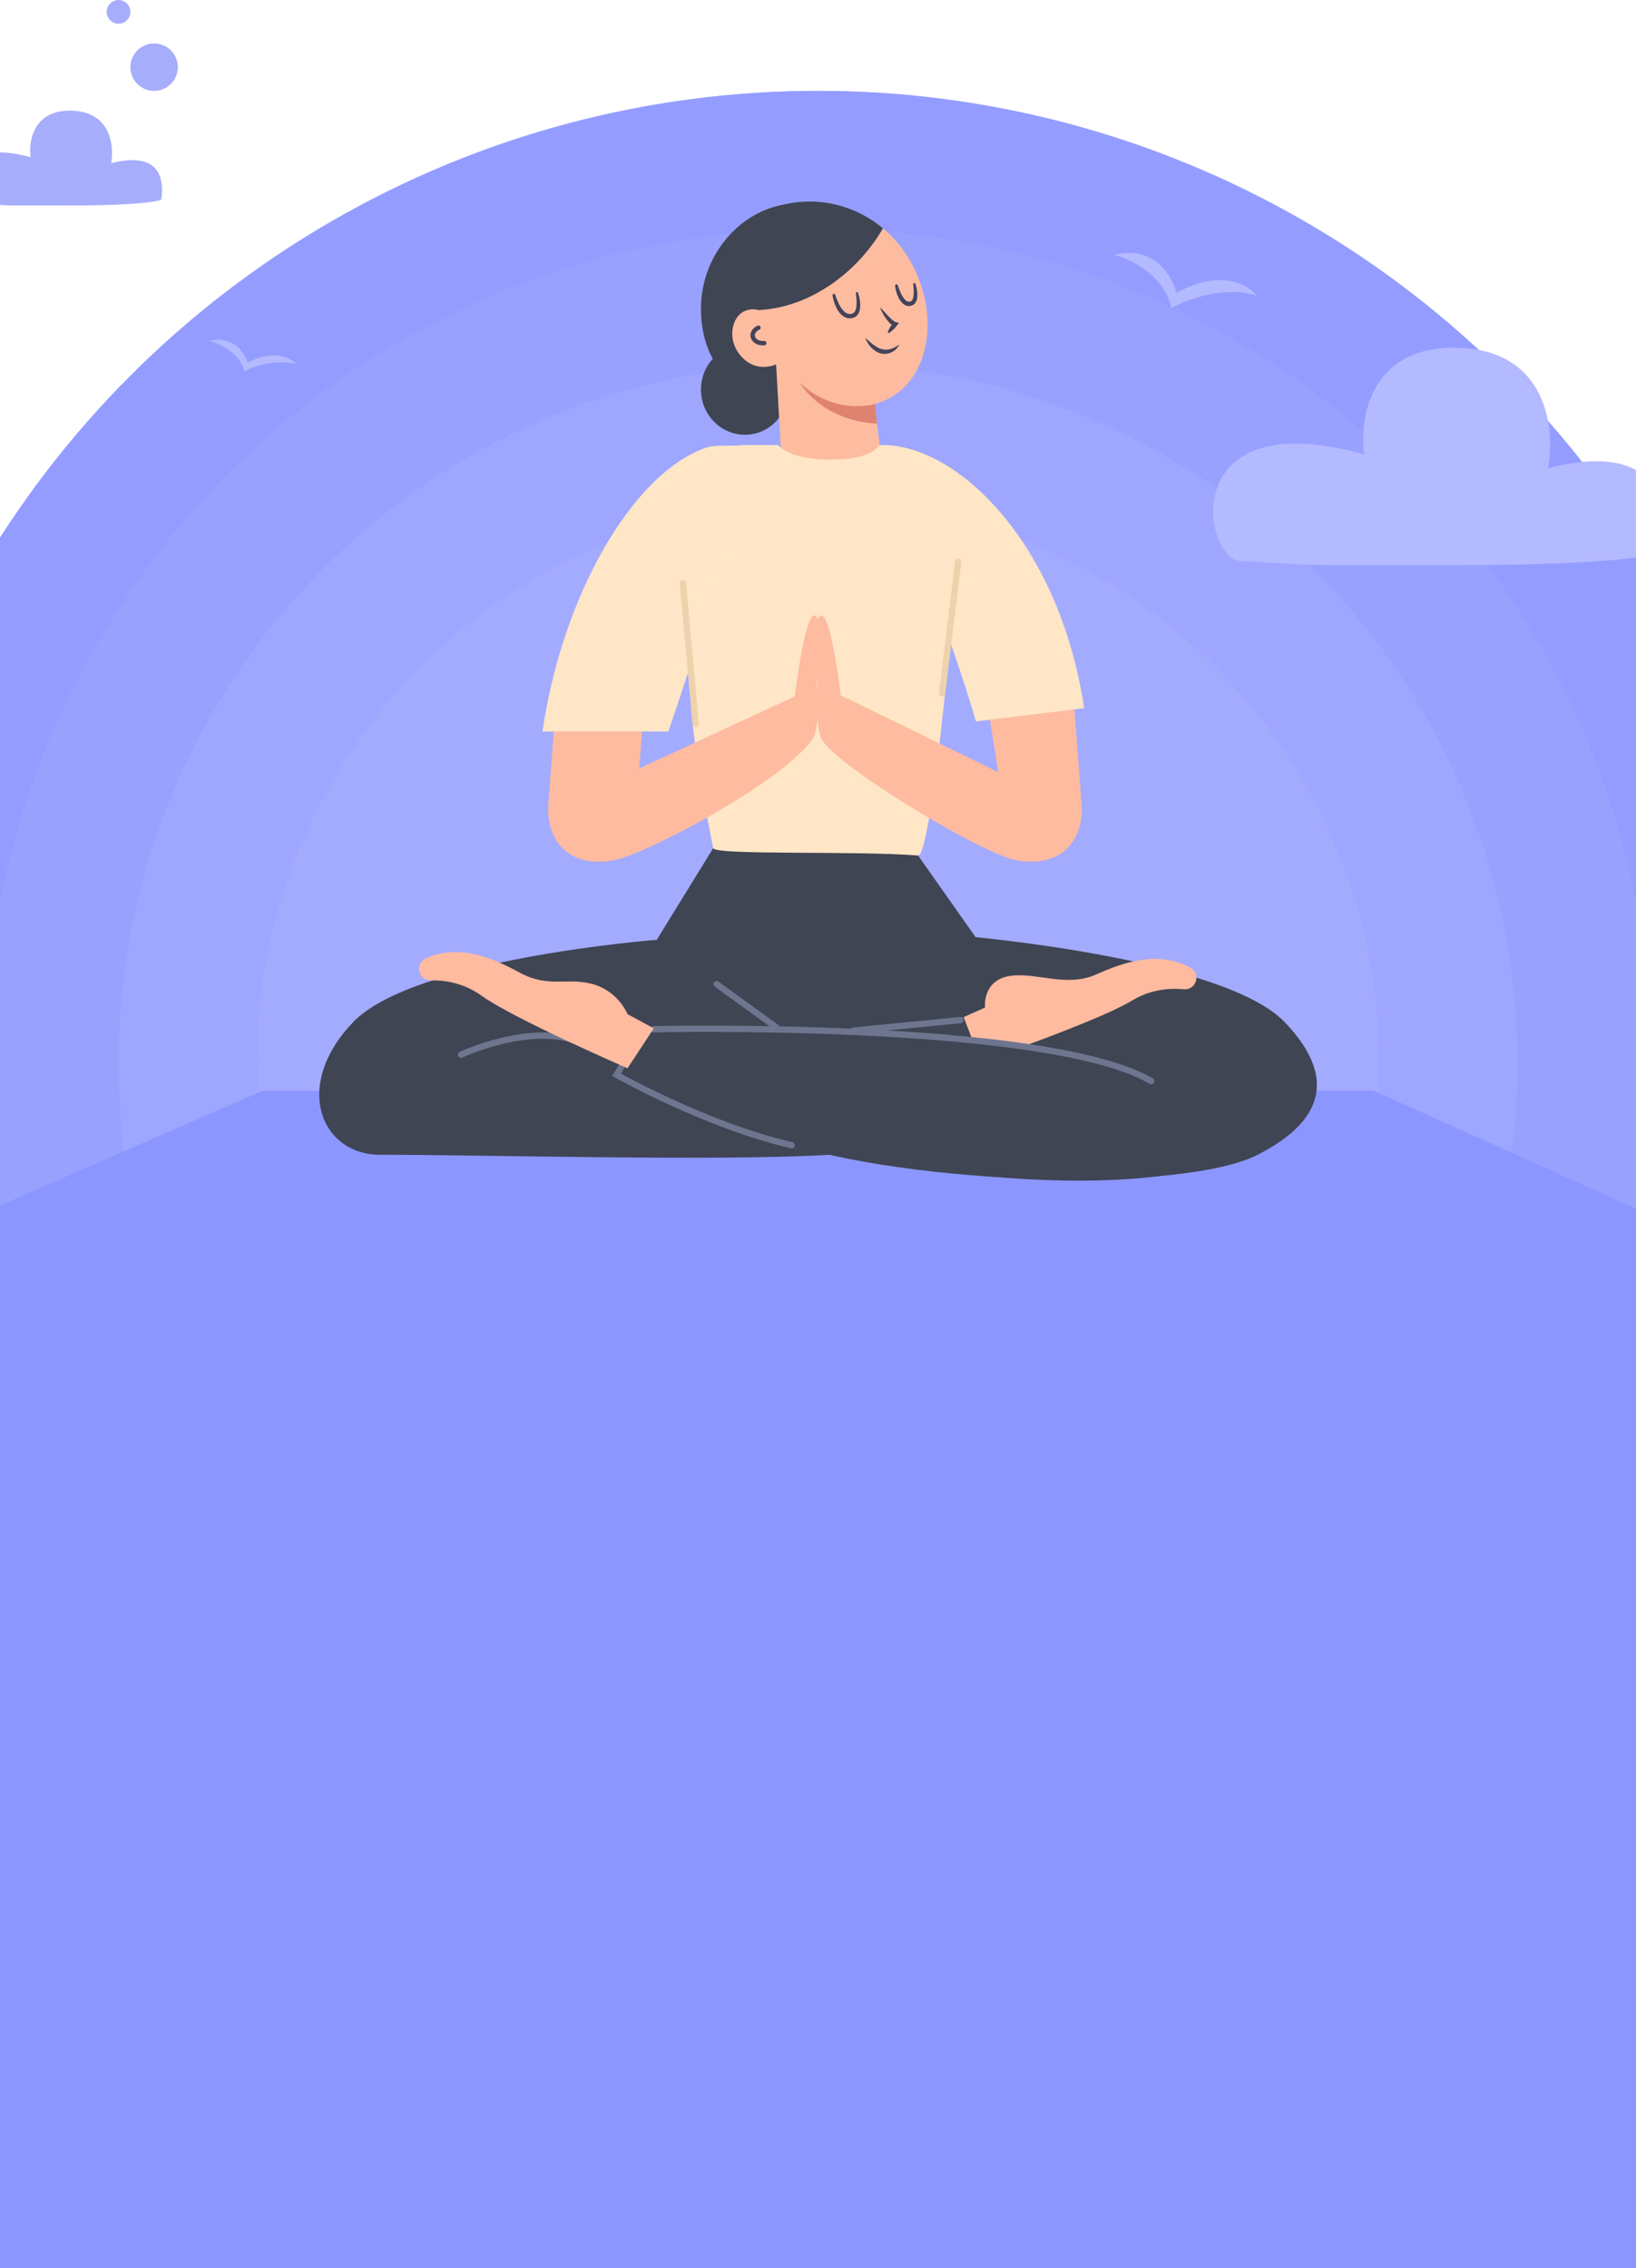 <svg width="414" height="574" viewBox="0 0 414 574" fill="none" xmlns="http://www.w3.org/2000/svg">
<circle cx="207" cy="269" r="246" fill="#9AA2FD"/>
<circle cx="207" cy="269" r="246" fill="#949DFF"/>
<circle cx="207" cy="269" r="211" fill="#9AA2FD"/>
<circle cx="207" cy="269" r="211" fill="#99A1FF"/>
<circle cx="207" cy="269" r="177" fill="#9AA2FD"/>
<circle cx="207" cy="269" r="177" fill="#9EA6FF"/>
<path d="M296.4 78C294.829 69.773 286.145 65.573 282 64.502C291.949 61.931 296.618 69.858 297.709 74.143C308.705 67.973 315.818 72.001 318 74.786C309.622 72.215 300.109 75.858 296.4 78Z" fill="#B4BAFF"/>
<path d="M61.8 94C60.84 89.299 55.533 86.899 53 86.287C59.08 84.818 61.933 89.348 62.6 91.796C69.32 88.27 73.667 90.572 75 92.163C69.88 90.694 64.067 92.776 61.8 94Z" fill="#B4BAFF"/>
<circle cx="207" cy="269" r="142" fill="#A3ABFF"/>
<rect x="-2" y="308" width="416" height="266" fill="#8C96FF"/>
<path d="M66.584 276L-9 309H421L347.498 276H66.584Z" fill="#8C96FF"/>
<path d="M180.48 214.64L166.2 237.84L193.59 270.37H221.21L246.96 237.29L231.02 214.64H180.48Z" fill="#3F4553"/>
<path d="M166.2 237.84C166.2 237.84 104.77 242.59 89.36 258.68C73.95 274.77 81.2 292.24 96.21 292.24C123.84 292.24 182.3 293.93 209.96 292.24L211.61 254.57L166.2 237.84Z" fill="#3F4553"/>
<path d="M245.37 237.04C245.37 237.04 309.7 242.59 325.11 258.68C340.52 274.77 331.64 285.43 318.26 292.24C299.43 301.83 231.56 300.24 196.36 288.59L202.87 254.57L245.37 237.04Z" fill="#3F4553"/>
<path d="M248.2 268.64L243.85 257.4L249.27 254.99C249.27 254.99 248.52 248.34 255.15 247.06C261.78 245.78 269.68 250.06 277.38 246.61C284.48 243.43 293.17 240.5 301.28 244.9C302.48 245.55 303.04 246.98 302.63 248.28L302.6 248.38C302.19 249.69 300.91 250.5 299.54 250.36C296.68 250.07 291.58 250.13 286.54 253.18C277.85 258.46 248.2 268.64 248.2 268.64Z" fill="#FEBBA0"/>
<path d="M298.81 269.28C298.81 269.28 255.88 261.65 165.45 260.47L156.72 272.31C156.72 272.31 179.22 285.17 200.34 289.82C221.46 294.47 294.37 309.11 326.93 286.56L298.81 269.28Z" fill="#3F4553"/>
<path d="M200.34 289.83C178.69 284.83 156.04 272.01 156.04 272.01L157.39 269.72" stroke="#6E758F" stroke-width="1.593" stroke-miterlimit="10" stroke-linecap="round"/>
<path d="M165.45 260.47C165.45 260.47 264.8 258.2 291.31 273.58" stroke="#6E758F" stroke-width="1.593" stroke-miterlimit="10" stroke-linecap="round"/>
<path d="M116.68 266.91C116.68 266.91 134.82 258.41 147.22 263.98" stroke="#6E758F" stroke-width="1.593" stroke-miterlimit="10" stroke-linecap="round"/>
<path d="M158.81 270.35L165.44 260.25L158.81 256.66C158.81 256.66 156.49 250.85 149.99 249.05C143.48 247.26 138.85 250.15 131.44 246.11C124.61 242.38 116.17 238.79 107.75 242.54C106.51 243.09 105.83 244.47 106.14 245.8L106.16 245.9C106.47 247.24 107.68 248.14 109.05 248.11C111.92 248.04 117.01 248.5 121.79 251.94C130.04 257.88 158.81 270.35 158.81 270.35Z" fill="#FEBBA0"/>
<path d="M215.89 260.83L243.05 258.16" stroke="#6E758F" stroke-width="1.593" stroke-miterlimit="10" stroke-linecap="round"/>
<path d="M181.35 249.06L196.5 260.03" stroke="#6E758F" stroke-width="1.593" stroke-miterlimit="10" stroke-linecap="round"/>
<path d="M177.44 99.77C178.08 106.03 183.53 110.59 189.61 109.97C195.69 109.35 200.1 103.77 199.46 97.52C198.82 91.26 193.37 86.7 187.29 87.32C181.22 87.93 176.81 93.51 177.44 99.77Z" fill="#3F4553"/>
<path d="M200.15 104.32C200.15 104.32 180.83 101.4 177.79 83.17C175.11 67.06 185.92 54.15 197.77 51.92C197.78 51.92 226.25 95.8 200.15 104.32Z" fill="#3F4553"/>
<path d="M200.59 53.65C199.17 54.35 197.82 55.27 196.59 56.46C185.58 67.05 192.55 87.61 202.41 96.89C207.87 102.02 215.85 104.41 222.82 101.79C233.01 97.96 236.2 86.42 234.13 76.14C232.59 68.48 228.34 61.25 222.07 56.75C215.8 52.26 207.33 50.36 200.59 53.65Z" fill="#FDBCA0"/>
<path d="M198.76 90.69C196.83 92.6 193.47 93.38 190.89 92.47C188.31 91.56 186.19 89.13 185.52 86.31C184.92 83.78 185.57 80.9 187.43 79.35C189.29 77.8 192.64 77.9 194.23 79.91L198.76 90.69Z" fill="#FDBCA0"/>
<path d="M195.94 83.97L197.97 120.31C198.24 127.03 203.69 132.37 210.41 132.5C218.17 132.66 224.26 125.88 223.27 118.18L219.17 84.44L195.94 83.97Z" fill="#FDBCA0"/>
<path d="M221.93 107.22L221.42 102.24C221.42 102.24 211.42 105.31 202.41 96.88C202.41 96.89 207.6 106.36 221.93 107.22Z" fill="#DF8370"/>
<path d="M191.97 78.48C204.99 77.81 216.87 69.07 223.43 57.81C223.43 57.81 211.45 46.44 193.94 53.09C179.43 58.59 191.97 78.48 191.97 78.48Z" fill="#3F4553"/>
<path d="M193.4 86.84C191.9 86.99 190.59 86.18 190.47 85.03C190.38 84.16 190.99 83.35 191.93 82.93" stroke="#444359" stroke-width="1.114" stroke-miterlimit="10" stroke-linecap="round"/>
<path d="M224.68 84C224.98 83.09 225.5 82.37 226.08 81.69L226.36 82.57C225.7 82.32 225.34 81.94 224.97 81.57C224.62 81.18 224.31 80.79 224.03 80.37C223.47 79.54 223 78.66 222.66 77.73C223.36 78.44 224 79.17 224.67 79.87C225.01 80.21 225.33 80.56 225.68 80.86C226.01 81.15 226.4 81.45 226.67 81.52L227.48 81.71L226.95 82.4C226.41 83.11 225.81 83.77 224.98 84.25C224.88 84.31 224.76 84.27 224.7 84.18C224.67 84.11 224.67 84.05 224.68 84Z" fill="#444359"/>
<path d="M227.61 87.18C227.21 88 226.53 88.71 225.65 89.14C224.78 89.59 223.7 89.68 222.74 89.4C221.76 89.13 221 88.49 220.35 87.83C220.06 87.47 219.77 87.1 219.53 86.72C219.32 86.31 219.1 85.91 218.94 85.49C219.31 85.77 219.63 86.07 219.95 86.37L220.94 87.19C221.64 87.65 222.3 88.15 223.06 88.33C223.79 88.56 224.57 88.55 225.34 88.34C226.1 88.12 226.86 87.69 227.61 87.18Z" fill="#444359"/>
<path d="M217.14 74.11C217.53 75.27 217.75 76.47 217.67 77.76C217.62 78.39 217.47 79.08 217 79.69C216.52 80.31 215.71 80.58 215 80.56C214.27 80.55 213.55 80.23 213.06 79.78C212.55 79.33 212.15 78.81 211.85 78.26C211.25 77.15 210.87 75.99 210.68 74.77C210.65 74.58 210.78 74.4 210.97 74.36C211.15 74.33 211.31 74.44 211.36 74.6L211.37 74.62C211.71 75.7 212.16 76.79 212.74 77.73C213.32 78.64 214.11 79.48 215.04 79.45C215.5 79.47 215.93 79.35 216.19 79.02C216.48 78.7 216.62 78.18 216.7 77.65C216.85 76.58 216.75 75.4 216.57 74.27V74.25C216.54 74.09 216.66 73.93 216.82 73.91C216.95 73.89 217.09 73.98 217.14 74.11Z" fill="#444359"/>
<path d="M231.66 71.84C231.99 72.82 232.17 73.82 232.15 74.89C232.14 75.42 232.04 76 231.7 76.55C231.37 77.13 230.63 77.49 229.99 77.46C229.32 77.45 228.71 77.1 228.32 76.69C227.92 76.27 227.61 75.82 227.38 75.34C226.93 74.38 226.65 73.4 226.51 72.37C226.48 72.18 226.62 72 226.82 71.97C226.99 71.95 227.15 72.05 227.2 72.21L227.21 72.23C227.5 73.13 227.85 74.05 228.3 74.85C228.75 75.63 229.36 76.38 230.03 76.34C230.37 76.35 230.64 76.25 230.82 75.97C231.02 75.69 231.12 75.26 231.18 74.81C231.28 73.91 231.2 72.92 231.09 71.98V71.96C231.07 71.8 231.19 71.65 231.35 71.62C231.48 71.62 231.62 71.71 231.66 71.84Z" fill="#444359"/>
<path d="M242.46 123.61C242.37 117.51 222.59 112.63 222.59 112.63C221.35 114 219.22 116.31 210.25 116.31C201.67 116.31 198.24 114.09 196.9 112.63H188.41C186.52 112.63 184.79 113.71 184 115.43C166.99 152.64 176.55 194.2 180.47 214.63C180.83 216.51 216.33 215.24 232.34 216.51C235.8 216.8 242.8 145.78 242.46 123.61Z" fill="#FEE6C6"/>
<path d="M201.15 176.23C202.91 162.01 205.06 153.48 206.71 156.28C208.17 158.76 207.36 171.2 205.17 183.2C205.18 183.2 200.4 182.32 201.15 176.23Z" fill="#FEBBA0"/>
<path d="M212.77 176.23C211.01 162.01 208.86 153.48 207.21 156.28C205.75 158.76 206.56 171.2 208.75 183.2C208.74 183.2 213.52 182.32 212.77 176.23Z" fill="#FEBBA0"/>
<path d="M271.39 172.7H249.04L252.59 195.4L212.03 175.61C211.89 174.09 211.7 172.21 211.47 170.22C209.94 170.22 208.4 170.22 206.87 170.2C206.88 171.93 206.91 173.1 206.91 173.1C206.91 173.1 206.12 183.54 207.93 187.02C211.37 193.64 246.56 214.96 256.33 217.49C256.94 217.65 257.55 217.77 258.16 217.85C267.59 219.18 273.84 213.89 273.77 204.37L271.39 172.7Z" fill="#FEBBA0"/>
<path d="M202.05 170.12C201.7 172.36 201.39 174.52 201.15 176.23L161.76 194.47L163.42 172.71H141.07L138.7 204.4C138.64 213.92 144.89 219.2 154.31 217.88C154.92 217.79 155.53 217.67 156.14 217.52C165.91 214.99 198.64 197.3 205.63 186.98C207.7 183.93 206.72 173.66 206.72 173.66C206.72 173.66 206.72 172.24 206.68 170.22C205.14 170.19 203.6 170.16 202.05 170.12Z" fill="#FEBBA0"/>
<path d="M169.14 185.12C177.88 159.27 177.81 159.25 188.54 112.64C181.36 113.13 180.62 111.96 174.96 114.9C157.98 123.72 141.99 152.69 137.28 185.12H169.14Z" fill="#FEE6C6"/>
<path d="M246.96 182.57C241.82 164.26 222.59 112.64 222.59 112.64C241.82 111.99 268.06 137.06 274.34 179.22L246.96 182.57Z" fill="#FEE6C6"/>
<path d="M242.47 142.14L238.42 175.42" stroke="#EED2AD" stroke-width="1.593" stroke-miterlimit="10" stroke-linecap="round"/>
<path d="M172.82 147.6L176.04 183.2" stroke="#EED2AD" stroke-width="1.593" stroke-miterlimit="10" stroke-linecap="round"/>
<path d="M345.248 115.025C297.249 101.525 304.248 142.025 314.248 142.025C318.357 142.025 326.873 143.025 337.249 143.025H368.749C408.748 143.025 420.249 140.358 420.749 139.525C424.249 113.025 403.082 115.525 391.749 118.525C393.582 108.692 391.649 88.825 369.248 88.025C346.848 87.225 343.915 105.692 345.248 115.025Z" fill="#B4BAFF"/>
<path d="M7.756 39.787C-13.272 33.899 -10.205 51.564 -5.825 51.564C-4.025 51.564 -0.294 52 4.251 52H18.051C35.574 52 40.612 50.837 40.831 50.473C42.364 38.915 33.092 40.005 28.127 41.314C28.93 37.025 28.083 28.36 18.27 28.011C8.456 27.662 7.172 35.717 7.756 39.787Z" fill="#A6ADFB"/>
<circle cx="39" cy="17" r="6" fill="#A6ADFB"/>
<circle cx="3" cy="3" r="3" transform="matrix(1 0 0 -1 27 6)" fill="#A6ADFB"/>
</svg>

